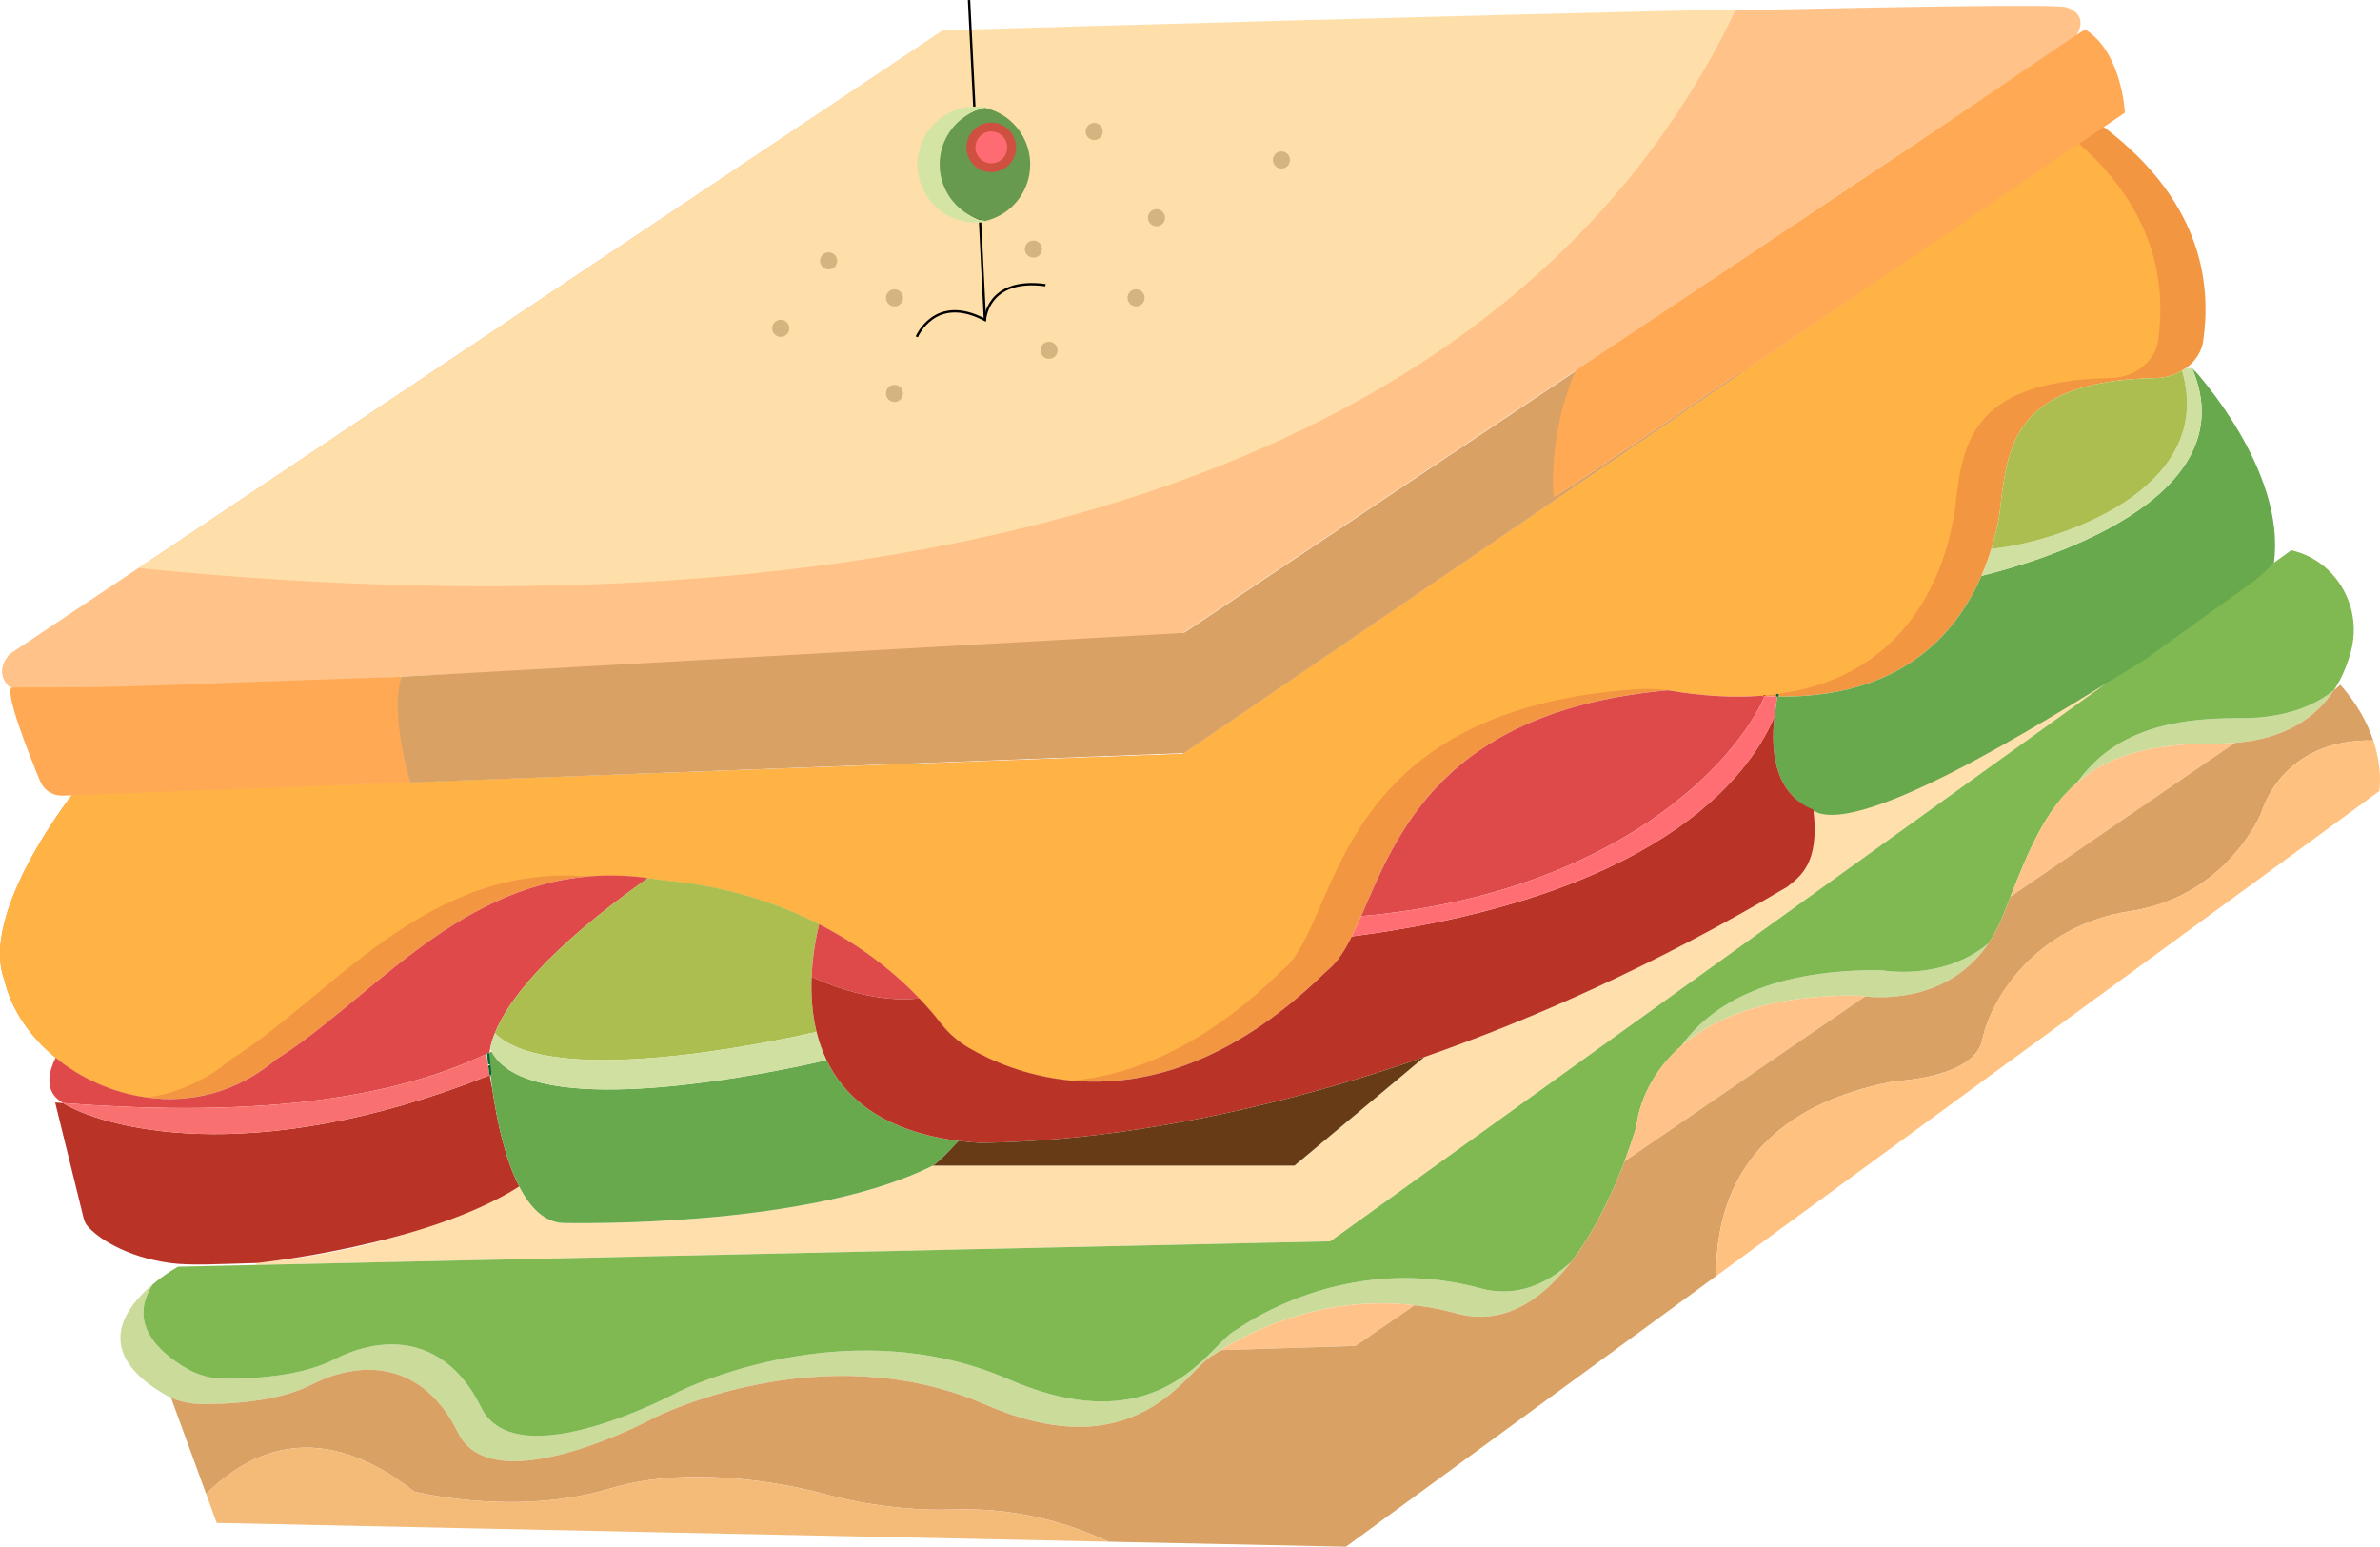 <?xml version="1.0" encoding="UTF-8"?><svg xmlns="http://www.w3.org/2000/svg" viewBox="0 0 1011.43 657.305"><g id="a"/><g id="b"><g id="c"><g><path d="M878.11,3.075c-3.75-1.25-63.96-.36-140.47,1.33-.27,.01-.53,.01-.8,.02-1.89,.04-3.78,.08-5.69,.13-7.62,.17-15.39,.34-23.28,.53-3.94,.09-7.91,.18-11.9,.28-6.12,.14-12.3,.29-18.51,.44-1.88,.05-3.77,.09-5.67,.14-2.81,.07-5.64,.14-8.46,.21-2.11,.05-4.23,.1-6.35,.15-2.38,.06-4.77,.12-7.15,.18l-7.17,.18c-1.2,.03-2.39,.06-3.59,.09-3.4,.09-6.79,.18-10.18,.26-3.77,.1-7.54,.2-11.3,.29-1.19,.03-2.38,.06-3.57,.09-9.32,.25-18.59,.49-27.74,.73-1.13,.03-2.26,.06-3.38,.09-1.4,.04-2.79,.07-4.18,.11-2.32,.06-4.64,.12-6.94,.18-.42,.01-.84,.03-1.26,.04-1.88,.05-3.75,.1-5.62,.15-6.66,.18-13.24,.35-19.7,.53-1.9,.05-3.79,.1-5.67,.15-.94,.03-1.88,.05-2.81,.08-1.75,.05-3.49,.09-5.21,.14-4.32,.12-8.58,.23-12.78,.35-1.05,.03-2.09,.06-3.13,.09-.26,.01-.53,.01-.79,.02-2.85,.08-5.67,.15-8.45,.23-3.29,.09-6.54,.18-9.73,.27-4.66,.13-9.21,.25-13.63,.38-.36,.01-.73,.02-1.09,.03-2.17,.06-4.31,.12-6.42,.18-.47,.01-.94,.03-1.41,.04-1.55,.05-3.09,.09-4.61,.13-.46,.02-.92,.03-1.38,.04-5.19,.14-10.15,.28-14.86,.42l-1.11,.03c-.97,.03-1.92,.05-2.87,.08-2.6,.07-5.13,.15-7.56,.22-1.83,.05-3.6,.1-5.33,.15-.57,.01-1.14,.03-1.7,.05-1.69,.05-3.33,.09-4.91,.14-.21,.01-.41,.01-.61,.02-.61,.02-1.21,.03-1.8,.05-1.24,.04-2.44,.07-3.61,.1-.95,.03-1.88,.06-2.78,.08-3.17,.1-6.01,.18-8.5,.25-.35,.01-.69,.02-1.02,.03-.23,.01-.45,.01-.67,.02-.3,.01-.59,.02-.88,.02-.05,.01-.11,.01-.16,.01-.69,.02-1.34,.04-1.95,.06-.79,.02-1.53,.04-2.2,.06-.32,.01-.63,.02-.93,.03-.38,.01-.73,.02-1.07,.03-.32,.01-.61,.02-.89,.02-.71,.03-1.27,.04-1.69,.05-.18,.01-.33,.01-.46,.02h-.07c-.23,.01-.35,.01-.35,.01L58.14,241.855,4.11,277.965s-7.34,7.34,0,14c.14,.13,.46,.24,.96,.35h.01c4.77,.99,26.04,.79,57.29-.22,.17,0,.34-.01,.51-.01,10.9-.35,23.01-.8,36.04-1.32,.2,0,.41-.01,.61-.03,144.52-5.81,402.13-20.99,402.13-20.99L809.29,64.185l72.82-48.66s6.66-8.89-4-12.45ZM414.06,45.295c1.52-.03,3.07,.08,4.63,.35,.41,.07,.81,.15,1.21,.24-1.99,.45-3.91,1.15-5.71,2.06-6.71,3.42-11.78,9.85-13.14,17.84-2.01,11.75,4.66,22.98,15.38,27.11,1.13,.44,2.32,.8,3.54,1.07-1.13,.25-2.28,.43-3.46,.5-2,.18-4.05,.09-6.11-.26-13.41-2.29-22.42-15.01-20.14-28.42,2.02-11.85,12.2-20.27,23.8-20.49Z" style="fill:#ffc38a;"/><path d="M936.28,145.005c-.62,4.29-3.1,8.15-6.68,10.96-.18,.14-.36,.28-.55,.41-.55,.41-1.13,.8-1.73,1.15-3.19,1.89-6.99,3.03-11,3.11-6.26,.13-11.89,.53-16.98,1.18-44.96,5.78-46.6,31.12-49.57,56.38-.72,4.39-1.82,9.54-3.49,15.05-1.12,3.7-2.5,7.56-4.2,11.48-10.83,25.02-34.62,52.14-86.81,51.28-1.75-.03-3.54-.08-5.36-.18-.68-.03-1.36-.07-2.05-.11-6.44-.41-13.29-1.23-20.56-2.5-4.26-.45-8.56-.59-12.84-.29-1.86,.13-3.7,.27-5.5,.44-96.81,8.62-115.84,62.55-130.53,95.97-1.35,3.06-2.66,5.96-3.99,8.62-2.89,5.79-5.87,10.53-9.52,13.7-.6,.53-1.21,1.05-1.79,1.61-41.34,40.32-79.13,48.57-107.6,45.97-19.6-1.78-34.78-8.71-43.65-13.85-4.8-2.79-8.99-6.51-12.38-10.91-2.03-2.64-4.95-6.16-8.8-10.19-8.95-9.36-22.95-21.46-42.62-31.53-17.05-8.73-38.35-15.94-64.32-18.51-1.91-.19-3.82-.45-5.73-.74-.88-.14-1.75-.26-2.62-.38-8.89-1.19-17.3-1.34-25.31-.66-57.78,4.91-94.29,53.73-132.77,77.73-16.94,14.37-36.59,18.67-54.87,16.2-14.47-1.94-28.08-8.13-38.83-16.9-10.94-8.93-18.91-20.53-21.78-33.08-7.82-20.7,11.01-52.93,21.84-68.95,4.04-5.99,6.97-9.71,6.97-9.71l143.2-5.26,309.62-11.38,19.18-.7,233.05-158.9,6.73-4.59,140.89-96.05,10.44-7.12c44.28,33.35,45.59,70.14,42.51,91.25Z" style="fill:#f39642;"/><path d="M917.08,145.005c-1.16,8-8.76,14.48-17.91,15.5-.68,.07-1.36,.12-2.05,.13-61.6,1.23-63.25,29.44-66.55,57.56-3.89,23.67-18.73,69.14-75.15,76.74-1.75,.24-3.55,.44-5.38,.6-.72,.07-1.45,.13-2.18,.18-11.36,.8-24.26,.15-38.9-2.35-.29-.05-.58-.1-.87-.15-4.26-.45-8.56-.59-12.84-.29-130.56,9.05-125.5,97.84-149.54,118.73-.6,.53-1.21,1.05-1.78,1.61-32.62,31.82-63.04,43.66-88.4,45.97-19.6-1.78-34.78-8.71-43.65-13.85-4.8-2.79-8.99-6.51-12.38-10.91-2.03-2.64-4.95-6.16-8.8-10.19-8.95-9.36-22.95-21.46-42.62-31.53-17.05-8.73-38.35-15.94-64.32-18.51-1.91-.19-3.82-.45-5.73-.74-.88-.14-1.75-.26-2.62-.38-8.89-1.19-17.3-1.34-25.31-.66-69.24-5.75-109.41,51.18-151.98,77.73-11.11,9.42-23.37,14.51-35.66,16.2-14.47-1.94-28.08-8.13-38.83-16.9-10.94-8.93-18.91-20.53-21.78-33.08-7.82-20.7,11.01-52.93,21.84-68.95,4.04-5.99,6.97-9.71,6.97-9.71l143.2-5.26,309.62-11.38,19.18-.7,233.05-158.9,6.73-4.59,140.89-96.05c35.68,31.35,36.6,64.51,33.75,84.13Z" style="fill:#ffb345;"/><path d="M667.68,536.285c-12.22,15.87-28.43,27.4-48.57,21.91-6.14-1.68-12.13-2.8-17.94-3.48-40.79-4.77-72.36,12.68-82.32,19.06-.9,.58-1.63,1.07-2.17,1.44-.62,.43-1.26,.82-1.93,1.19-10.63,6.01-31.47,48.54-96.09,20.46-69.45-30.19-140,5.33-140,5.33,0,0-68.89,37.33-84,6.67-6.4-12.99-14.79-20.55-23.92-24.15-10.42-4.11-21.81-3.05-32.31,1.01-2.03,.79-4.03,1.69-5.99,2.69-14.7,7.51-35.98,8.38-47.29,8.24-4.32-.05-8.58-.98-12.5-2.73-1.08-.48-2.14-1.02-3.16-1.63-30.27-17.91-16.55-36.41-4.64-46.42-6.39,10.04-6.98,23,14.41,35.66,4.75,2.81,10.15,4.29,15.66,4.36,2,.02,4.32,.02,6.86-.05,.37-.01,.74-.02,1.12-.04,11.7-.4,27.6-2.16,39.32-8.15,16.99-8.67,37.5-10,52.69,6.3,3.5,3.74,6.71,8.42,9.53,14.15,15.11,30.66,84-6.67,84-6.67,0,0,12.69-6.39,32.61-11.45,20.95-5.31,49.89-9.16,80.47-2.53,8.89,1.93,17.91,4.74,26.92,8.65,50.26,21.85,74.04,.96,87.13-12.23,3.73-3.76,6.6-6.9,8.96-8.23,.66-.37,1.31-.76,1.93-1.19,6.7-4.62,42.48-27.29,89.41-19.82,4.25,.67,8.59,1.59,13.01,2.8,15.17,4.14,28.11-1.38,38.8-11.15Z" style="fill:#cadb9a;"/><path d="M844.96,400.995c-16.28,23.99-43.64,23.36-52.4,22.47-1.78-.19-2.79-.38-2.79-.38-38.92-.38-61.79,9.72-75.22,21.37,10.84-15.34,34.3-32.63,85-32.13,0,0,3.22,.61,8.26,.68,9.18,.13,24.41-1.54,37.15-12.01Z" style="fill:#cadb9a;"/><path d="M957.65,245.395c-8.48,7.46-24.13,20.01-47.67,34.29l47.67-34.29Z" style="fill:none; stroke:lime; stroke-miterlimit:10;"/><path d="M991.82,293.355c-7.28,11.04-19.99,20.64-42.12,22.35-2.52,.2-5.16,.29-7.93,.27-29.02-.2-46.83,6-59.17,16.69,12.44-17.16,31.24-27.71,68.95-27.45,5.54,.04,10.57-.37,15.13-1.16,10.76-1.84,18.93-5.74,25.14-10.7Z" style="fill:#cadb9a;"/><path d="M909.91,279.725l-344.58,247.8-456.27,10.04-.02-.81,.48-.17c2.1-.2,4.24-.42,6.41-.67h.01c16.61-1.87,35.32-5.08,55.58-11.29,15.54-4.78,31.99-11.32,49.12-20.41,4.66,9.08,10.87,15.42,19.13,15.54,26.96,.4,110.29-1.04,156.6-24.39h153.74l55.22-46.17c45.85-15.98,98.04-39.03,154.22-72.33,5.13-4.22,13.92-9.57,11.07-32.77,.54,.22,1.09,.42,1.65,.6,25,6.83,105.86-45.69,137.64-64.97Z" style="fill:#ffdfac;"/><path d="M999.09,276.785c-1.14,4.31-2.83,8.88-5.3,13.33-.61,1.09-1.26,2.17-1.97,3.24-6.21,4.96-14.38,8.86-25.14,10.7-4.56,.79-9.59,1.2-15.13,1.16-37.71-.26-56.51,10.29-68.95,27.45-13.44,11.63-20.38,28.59-28.22,48.41-1.07,2.69-2.15,5.44-3.27,8.23-1.77,4.43-3.85,8.31-6.15,11.69-12.74,10.47-27.97,12.14-37.15,12.01-5.04-.07-8.26-.68-8.26-.68-50.7-.5-74.16,16.79-85,32.13-17.84,15.5-19,33.74-19,33.74,0,0-1.72,6.27-5.15,15.33-4.57,12.05-12.15,29.03-22.72,42.76-10.69,9.77-23.63,15.29-38.8,11.15-4.42-1.21-8.76-2.13-13.01-2.8-46.93-7.47-82.71,15.2-89.41,19.82-.62,.43-1.27,.82-1.93,1.19-2.36,1.33-5.23,4.47-8.96,8.23-13.09,13.19-36.87,34.08-87.13,12.23-9.01-3.91-18.03-6.72-26.92-8.65-30.58-6.63-59.52-2.78-80.47,2.53-19.92,5.06-32.61,11.45-32.61,11.45,0,0-68.89,37.33-84,6.67-2.82-5.73-6.03-10.41-9.53-14.15-15.19-16.3-35.7-14.97-52.69-6.3-11.72,5.99-27.62,7.75-39.32,8.15-.38,.02-.75,.03-1.12,.04-2.54,.07-4.86,.07-6.86,.05-5.51-.07-10.91-1.55-15.66-4.36-21.39-12.66-20.8-25.62-14.41-35.66,5.61-4.73,10.81-7.57,10.81-7.57l33.4-.74,456.27-10.04,344.58-247.8h.01c.02-.01,.04-.02,.06-.04,22.109-15.903,38.46-27.601,47.67-34.29l.01-.01,16.05-11.54c19.1,4.33,30.41,24.01,25.38,42.94Z" style="fill:#80b952;"/><path d="M601.17,554.715l-25.17,17.26-57.15,1.8c9.96-6.38,41.53-23.83,82.32-19.06Z" style="fill:#ffc38a;"/><path d="M792.56,423.465l-94.57,64.85-7.59,5.21c3.43-9.06,5.15-15.33,5.15-15.33,0,0,1.16-18.24,19-33.74,13.43-11.65,36.3-21.75,75.22-21.37,0,0,1.01,.19,2.79,.38Z" style="fill:#ffc38a;"/><path d="M949.7,315.705l-87.76,60.18-7.56,5.19c7.84-19.82,14.78-36.78,28.22-48.41,12.34-10.69,30.15-16.89,59.17-16.69,2.77,.02,5.41-.07,7.93-.27Z" style="fill:#ffc38a;"/><path d="M1008.57,314.665c-39.18-.83-47.46,30.53-47.46,30.53,0,0-6.78,16.86-24.45,29.46-8.03,5.72-18.31,10.56-31.22,12.54-41.33,6.33-59.67,38.33-63,54.67-.93,4.54-4.2,7.92-8.44,10.42-3.01,1.78-6.51,3.12-10,4.12-6.87,1.99-13.71,2.7-16.83,2.93-1.28,.1-2.56,.26-3.83,.51-46.38,9.25-65.14,33.73-71.38,58.78-1.99,7.98-2.72,16.02-2.65,23.65l-39.9,29.17-.81,.59-33.55,24.54-8.41,6.15-74.64,54.58-100.88-2.12c-24.69-11.45-47.25-14.39-66.51-13.7-28,1-53.33-6.33-53.33-6.33,0,0-50.67-15-91.67-2.67-41,12.34-83.66,1.34-83.66,1.34-39.68-31.2-69.41-17.81-88.33,1.07l-1.83-5-2.55-6.98-10.59-28.99c3.92,1.75,8.18,2.68,12.5,2.73,11.31,.14,32.59-.73,47.29-8.24,1.96-1,3.96-1.9,5.99-2.69,10.5-4.06,21.89-5.12,32.31-1.01,9.13,3.6,17.52,11.16,23.92,24.15,15.11,30.66,84-6.67,84-6.67,0,0,70.55-35.52,140-5.33,64.62,28.08,85.46-14.45,96.09-20.46,.67-.37,1.31-.76,1.93-1.19,.54-.37,1.27-.86,2.17-1.44l57.15-1.8,25.17-17.26c5.81,.68,11.8,1.8,17.94,3.48,20.14,5.49,36.35-6.04,48.57-21.91,10.57-13.73,18.15-30.71,22.72-42.76l7.59-5.21,94.57-64.85c8.76,.89,36.12,1.52,52.4-22.47,2.3-3.38,4.38-7.26,6.15-11.69,1.12-2.79,2.2-5.54,3.27-8.23l7.56-5.19,87.76-60.18c22.13-1.71,34.84-11.31,42.12-22.35,.96-.77,1.87-1.56,2.74-2.38,7.43,8.37,11.65,16.6,14.01,23.69Z" style="fill:#d9a264;"/><path d="M1008.57,314.665c.6,1.79,1.08,3.52,1.46,5.15,1.11,4.76,1.4,8.77,1.4,11.63v.01c0,3-.32,4.74-.32,4.74l-39.43,28.84-104.81,76.64-89.73,65.62-47.83,34.98" style="fill:none;"/><polyline points="87.62 634.895 92.11 647.195 444.77 654.625 471.12 655.185" style="fill:none;"/><path d="M412.291,12.535c-7.3,.21-11.32,.33-11.32,.33l-.65,.43L59.001,241.415C391.621,274.835,643.711,200.935,737.501,4.405c.07-.14,.13-.28,.2-.42-120.8,2.66-281.77,7.28-325.41,8.55Zm4.08,81.93c-2,.18-4.05,.09-6.11-.26-13.41-2.29-22.42-15.01-20.14-28.42,2.02-11.85,12.2-20.27,23.8-20.49,1.52-.03,3.07,.08,4.63,.35,.41,.07,.81,.15,1.21,.24-1.99,.45-3.91,1.15-5.71,2.06-6.71,3.42-11.78,9.85-13.14,17.84-2.01,11.75,4.66,22.98,15.38,27.11,1.13,.44,2.32,.8,3.54,1.07-1.13,.25-2.28,.43-3.46,.5Z" style="fill:#ffdfa9;"/><path d="M275.41,373.125c-43.74,30.96-59.75,52.52-65.12,65.96-.97,2.42-1.6,4.58-1.97,6.48-.13,.6-.22,1.17-.29,1.72-.19,.1-.38,.19-.57,.27-.25,.13-.5,.25-.75,.36-47.01,22.14-109.46,26.19-179.89,20.86-1-.62-1.79-1.2-2.38-1.72-5.4-4.74-3.52-12.04-.81-17.56,10.75,8.77,24.36,14.96,38.83,16.9,18.28,2.47,37.93-1.83,54.87-16.2,38.48-24,74.99-72.82,132.77-77.73,8.01-.68,16.42-.53,25.31,.66Z" style="fill:#df4949;"/><path d="M208.42,456.795c-.11,.05-.21,.09-.32,.13" style="fill:none; stroke:red; stroke-miterlimit:10;"/><path d="M220.64,504.215c-39.63,25.28-111.6,32.54-111.6,32.54h-.04c-15.37,.39-28.06,1.15-36.35,.04-20.03-2.68-31.72-11.37-35.37-15.64-.82-.96-1.4-2.09-1.7-3.31l-12.14-49.32c1.13,.09,2.26,.18,3.38,.25,15.26,9.55,77.96,29.26,181.28-11.85,.36,2.03,.73,4.09,1.17,6.17,0,.02,.01,.04,.01,.06,0,.02,.01,.05,.01,.07,1.94,13.26,5.37,29.36,11.35,40.98v.01Z" style="fill:#b93427;"/><path d="M407.41,484.835c-4.49,4.85-8.93,9.46-11.04,10.53-46.31,23.35-129.64,24.79-156.6,24.39-8.26-.12-14.47-6.46-19.13-15.54v-.01c-5.98-11.62-9.41-27.72-11.35-40.98,0-.02-.01-.05-.01-.07,0-.02-.01-.04-.01-.06-.32-2.19-.6-4.3-.85-6.3,.23-.08,.46-.18,.69-.27,0,0-.8-1.22-1.14-3.77-.01-.02-.01-.04-.01-.06-.02-.15-.03-.29-.05-.43-.14-1.34-.15-3,.12-4.98,.3-.14,.6-.28,.9-.43,2.18,4.18,5.96,7.39,10.93,9.8,33.25,16.14,119.48-3.32,131.42-6.13,6.76,14.03,19.79,26.21,43.38,31.98h.01c.01,0,.02,0,.02,.01,.04,.02,.07,.03,.1,.04h.02v-.01h.01c.63,.15,1.25,.29,1.89,.44,.87,.19,1.76,.38,2.66,.55,2.56,.51,5.24,.94,8.04,1.3Z" style="fill:#68a94e;"/><path d="M207.97,452.755c.13,1.28,.28,2.63,.45,4.04" style="fill:none; stroke:#006837; stroke-miterlimit:10;"/><path d="M207.91,452.265c-.18-1.7-.33-3.28-.45-4.71" style="fill:none; stroke:#006837; stroke-miterlimit:10;"/><path d="M208.1,456.925c-103.32,41.11-166.02,21.4-181.28,11.85,70.43,5.33,132.88,1.28,179.89-20.86,.4,2.87,.85,5.9,1.39,9.01Z" style="fill:#f8706f;"/><path d="M347,438.515c-19.26,4.4-112.72,24.25-136.71,.57,5.37-13.44,21.38-35,65.12-65.96,.87,.12,1.74,.24,2.62,.38,1.91,.29,3.82,.55,5.73,.74,25.97,2.57,47.27,9.78,64.32,18.51-1.45,6.13-2.82,13.94-3.17,22.41-.31,7.49,.17,15.5,2.09,23.35Z" style="fill:#adbe51;"/><path d="M351.28,450.525c-11.94,2.81-98.17,22.27-131.42,6.13-4.97-2.41-8.75-5.62-10.93-9.8-.22-.42-.42-.85-.61-1.29,.37-1.9,1-4.06,1.97-6.48,23.99,23.68,117.45,3.83,136.71-.57,1,4.08,2.4,8.12,4.28,12.01Z" style="fill:#d0e0a1;"/><path d="M750.04,295.535c-.05,.1-.09,.19-.13,.29" style="fill:none; stroke:red; stroke-miterlimit:10;"/><path d="M390.7,424.285c-17.19,1.85-34.54-4.04-45.79-9.12,.35-8.47,1.72-16.28,3.17-22.41,19.67,10.07,33.67,22.17,42.62,31.53Z" style="fill:#de4a4a;"/><path d="M965.33,238.195s-2.5,2.65-7.67,7.19l-.01,.01-47.67,34.29c-.02,.02-.04,.03-.06,.04h-.01c-31.78,19.28-112.64,71.8-137.64,64.97-.56-.18-1.11-.38-1.65-.6v-.01c-14.95-5.89-18.68-22.25-16.47-39.75,.01-.01,.01-.02,.01-.03v-.01c.35-2.78,.73-5.55,1.11-8.28v-.01c52.19,.86,75.98-26.26,86.81-51.28,23.43-5.75,113.71-31.89,89.47-88.31,0,0,39.11,42.22,33.78,81.78Z" style="fill:#68a94e;"/><path d="M966.354,239.175s-2.5,2.65-7.67,7.19l-.01,.01-47.67,34.29c-.02,.02-.04,.03-.06,.04h-.01c-31.78,19.28-112.64,71.8-137.64,64.97-.56-.18-1.11-.38-1.65-.6v-.01c-14.95-5.89-18.68-22.25-16.47-39.75,.01-.01,.01-.02,.01-.03v-.01c.35-2.78,.73-5.55,1.11-8.28v-.01c52.19,.86,75.98-26.26,86.81-51.28,23.43-5.75,113.71-31.89,89.47-88.31,0,0,39.11,42.22,33.78,81.78Z" style="fill:#68a94e;"/><path d="M759.55,376.865c-56.18,33.3-108.37,56.35-154.22,72.33-110.1,38.37-183.61,35.93-188,36.56-3.46-.2-6.77-.51-9.92-.92-2.8-.36-5.48-.79-8.04-1.3-.9-.17-1.79-.36-2.66-.55-.64-.15-1.26-.29-1.89-.44h-.01c-.04-.01-.07-.03-.12-.03,0-.01-.01-.01-.02-.01h-.01c-23.59-5.77-36.62-17.95-43.38-31.98-1.88-3.89-3.28-7.93-4.28-12.01-1.92-7.85-2.4-15.86-2.09-23.35,11.25,5.08,28.6,10.97,45.79,9.12,3.85,4.03,6.77,7.55,8.8,10.19,3.39,4.4,7.58,8.12,12.38,10.91,8.87,5.14,24.05,12.07,43.65,13.85,28.47,2.6,66.26-5.65,107.6-45.97,.58-.56,1.19-1.08,1.79-1.61,3.65-3.17,6.63-7.91,9.52-13.7,137.9-18.01,171.3-73.61,179.71-93.62-2.21,17.5,1.52,33.86,16.47,39.75v.01c2.85,23.2-5.94,28.55-11.07,32.77Z" style="fill:#b93427;"/><path d="M749.91,295.825c-11.43,27.13-62.3,83.75-171.48,93.51,14.69-33.42,33.72-87.35,130.53-95.97,14.64,2.5,27.54,3.15,38.9,2.35,.69,.04,1.37,.08,2.05,.11Z" style="fill:#de4a4a;"/><path d="M755.27,296.005v.01c-.38,2.73-.76,5.5-1.11,8.28v.01c0,.01,0,.02-.01,.03-8.41,20.01-41.81,75.61-179.71,93.62,1.33-2.66,2.64-5.56,3.99-8.62,109.18-9.76,160.05-66.38,171.48-93.51,1.82,.1,3.61,.15,5.36,.18Z" style="fill:#ff6e73;"/><path d="M755.42,294.935c-.04,.36-.1,.71-.15,1.07" style="fill:none; stroke:#006837; stroke-miterlimit:10;"/><path d="M842.08,244.725c1.7-3.92,3.08-7.78,4.2-11.48,27.13-2.51,96.02-24.65,81.04-75.72,.6-.35,1.18-.74,1.73-1.15l2.5,.04c24.24,56.42-66.04,82.56-89.47,88.31Z" style="fill:#d0e0a1;"/><path d="M846.28,233.245c1.67-5.51,2.77-10.66,3.49-15.05,2.97-25.26,4.61-50.6,49.57-56.38,5.09-.65,10.72-1.05,16.98-1.18,4.01-.08,7.81-1.22,11-3.11,14.98,51.07-53.91,73.21-81.04,75.72Z" style="fill:#adbe51;"/><path d="M605.33,449.195l-55.22,46.17h-153.74c2.11-1.07,6.55-5.68,11.04-10.53,3.15,.41,6.46,.72,9.92,.92,4.39-.63,77.9,1.81,188-36.56Z" style="fill:#663b16;"/><path d="M174.369,332.532l-147.709,5.595c-4.19,.159-8.034-2.305-9.632-6.182-4.981-12.084-14.861-37.163-12.154-39.671,.26-.398,28.405,.308,58.965-.876,.17,0,.34-.01,.51-.01,10.9-.357,23.01-.817,36.04-1.348,.2,0,.41-.01,.61-.031,36.42-1.307,69.63-2.43,69.63-2.43,0,0-3.479,14.387,3.741,44.953Z" style="fill:#ffa954;"/><path d="M742.515,156.04l.38,.55-6.73,4.59-233.05,158.9-19.18,.7-309.662,11.727c-5.625-21.164-6.524-35.69-3.658-44.927l332.5-18.61L810.745,63.41l.33,.49c-62.54,41.82-140.4,94.29-140.4,94.29,0,0-12,22.45-10,52.67,.22,.51,33.39-21.85,75.11-50.24,2.22-1.51,4.47-3.04,6.73-4.58Z" style="fill:#d9a264;"/><path d="M903.023,47.889s-90.323,61.185-160.583,109.036c-2.26,1.54-4.89,2.52-7.11,4.03-41.72,28.39-74.89,50.75-75.11,50.24-2-30.22,9.491-53.854,9.491-53.854,0,0,78.023-51.937,140.562-93.757,41.57-27.79,75.257-51.205,75.917-51.035,15.67,9.73,16.833,35.34,16.833,35.34Z" style="fill:#ffa954;"/><path d="M389.607,143.165s7.668-18.513,28.96-7.215c0,0,.838-18.117,25.74-14.769" style="fill:none; stroke:#000; stroke-miterlimit:10;"/><polyline points="411.81 .025 412.43 12.535 412.45 12.945 414.06 45.295" style="fill:none; stroke:#000; stroke-miterlimit:10;"/><path d="M414.19,47.945l.33,6.61,.3,6.07s.01,0,0,.01l.23,4.63v.01l.31,6.08,1.07,21.54" style="fill:none; stroke:#000; stroke-miterlimit:10;"/><line x1="418.57" y1="135.955" x2="416.51" y2="94.465" style="fill:none; stroke:#000; stroke-miterlimit:10;"/><path d="M419.97,93.965c-1.13,.25-2.28,.43-3.46,.5-2,.18-4.05,.09-6.11-.26-13.41-2.29-22.42-15.01-20.14-28.42,2.02-11.85,12.2-20.27,23.8-20.49,1.52-.03,3.07,.08,4.63,.35,.41,.07,.81,.15,1.21,.24-1.99,.45-3.91,1.15-5.71,2.06-6.71,3.42-11.78,9.85-13.14,17.84-2.01,11.75,4.66,22.98,15.38,27.11,1.13,.44,2.32,.8,3.54,1.07Z" style="fill:#d3e4a3;"/><path d="M416.43,92.895c-10.72-4.13-17.39-15.36-15.38-27.11,1.36-7.99,6.43-14.42,13.14-17.84l.33,6.61,.3,6.07s.01,0,0,.01l.23,4.63v.01l.01,.01,.15,3.12,.15,2.95,1.07,21.54Z" style="fill:#ffa954; stroke:#000; stroke-miterlimit:10;"/><path d="M416.43,92.895c-10.72-4.13-17.39-15.36-15.38-27.11,1.36-7.99,6.43-14.42,13.14-17.84l.33,6.61,.3,6.07s.01,0,0,.01l.23,4.63v.01l.16,3.13,.15,2.95,1.07,21.54Z" style="fill:#ffa954;"/><path d="M419.97,93.965c9.44-2.14,17.12-9.77,18.85-19.89,2.22-13-6.18-25.37-18.92-28.19" style="fill:none;"/><path d="M437.455,74.03c-1.73,10.12-9.41,17.75-18.85,19.89-1.22-.27-2.41-.63-3.54-1.07-10.72-4.13-17.39-15.36-15.38-27.11,1.36-7.99,6.43-14.42,13.14-17.84,1.8-.91,3.72-1.61,5.71-2.06,12.74,2.82,21.14,15.19,18.92,28.19Z" style="fill:#67994e;"/><circle cx="421.279" cy="62.639" r="10.539" style="fill:#cf503f;"/><circle cx="421.279" cy="62.639" r="6.758" style="fill:#ff6b72;"/><g><circle cx="331.803" cy="139.528" r="3.637" style="fill:#d5b57f;"/><circle cx="445.803" cy="148.861" r="3.637" style="fill:#d5b57f;"/><circle cx="482.803" cy="126.573" r="3.637" style="fill:#d5b57f;"/><circle cx="491.469" cy="92.528" r="3.637" style="fill:#d5b57f;"/><circle cx="544.569" cy="67.989" r="3.637" style="fill:#d5b57f;"/><circle cx="465.01" cy="55.881" r="3.637" style="fill:#d5b57f;"/><circle cx="380.136" cy="167.195" r="3.637" style="fill:#d5b57f;"/><circle cx="439.176" cy="105.861" r="3.637" style="fill:#d5b57f;"/><circle cx="380.136" cy="126.573" r="3.637" style="fill:#d5b57f;"/><circle cx="352.136" cy="110.861" r="3.637" style="fill:#d5b57f;"/></g><path d="M1011.43,331.445v.01c0,3-.32,4.74-.32,4.74l-39.43,28.84-104.81,76.64-89.73,65.62-47.83,34.98c-.07-7.63,.66-15.67,2.65-23.65,6.24-25.05,25-49.53,71.38-58.78,1.27-.25,2.55-.41,3.83-.51,3.12-.23,9.96-.94,16.83-2.93,3.49-1,6.99-2.34,10-4.12,4.24-2.5,7.51-5.88,8.44-10.42,3.33-16.34,21.67-48.34,63-54.67,12.91-1.98,23.19-6.82,31.22-12.54,17.67-12.6,24.45-29.46,24.45-29.46,0,0,8.28-31.36,47.46-30.53,.6,1.79,1.08,3.52,1.46,5.15,1.11,4.76,1.4,8.77,1.4,11.63Z" style="fill:#ffc17f;"/><path d="M471.12,655.185l-26.35-.56-352.66-7.43-4.49-12.3c18.92-18.88,48.65-32.27,88.33-1.07,0,0,42.66,11,83.66-1.34,41-12.33,91.67,2.67,91.67,2.67,0,0,25.33,7.33,53.33,6.33,19.26-.69,41.82,2.25,66.51,13.7Z" style="fill:#f3ba78;"/></g></g></g></svg>